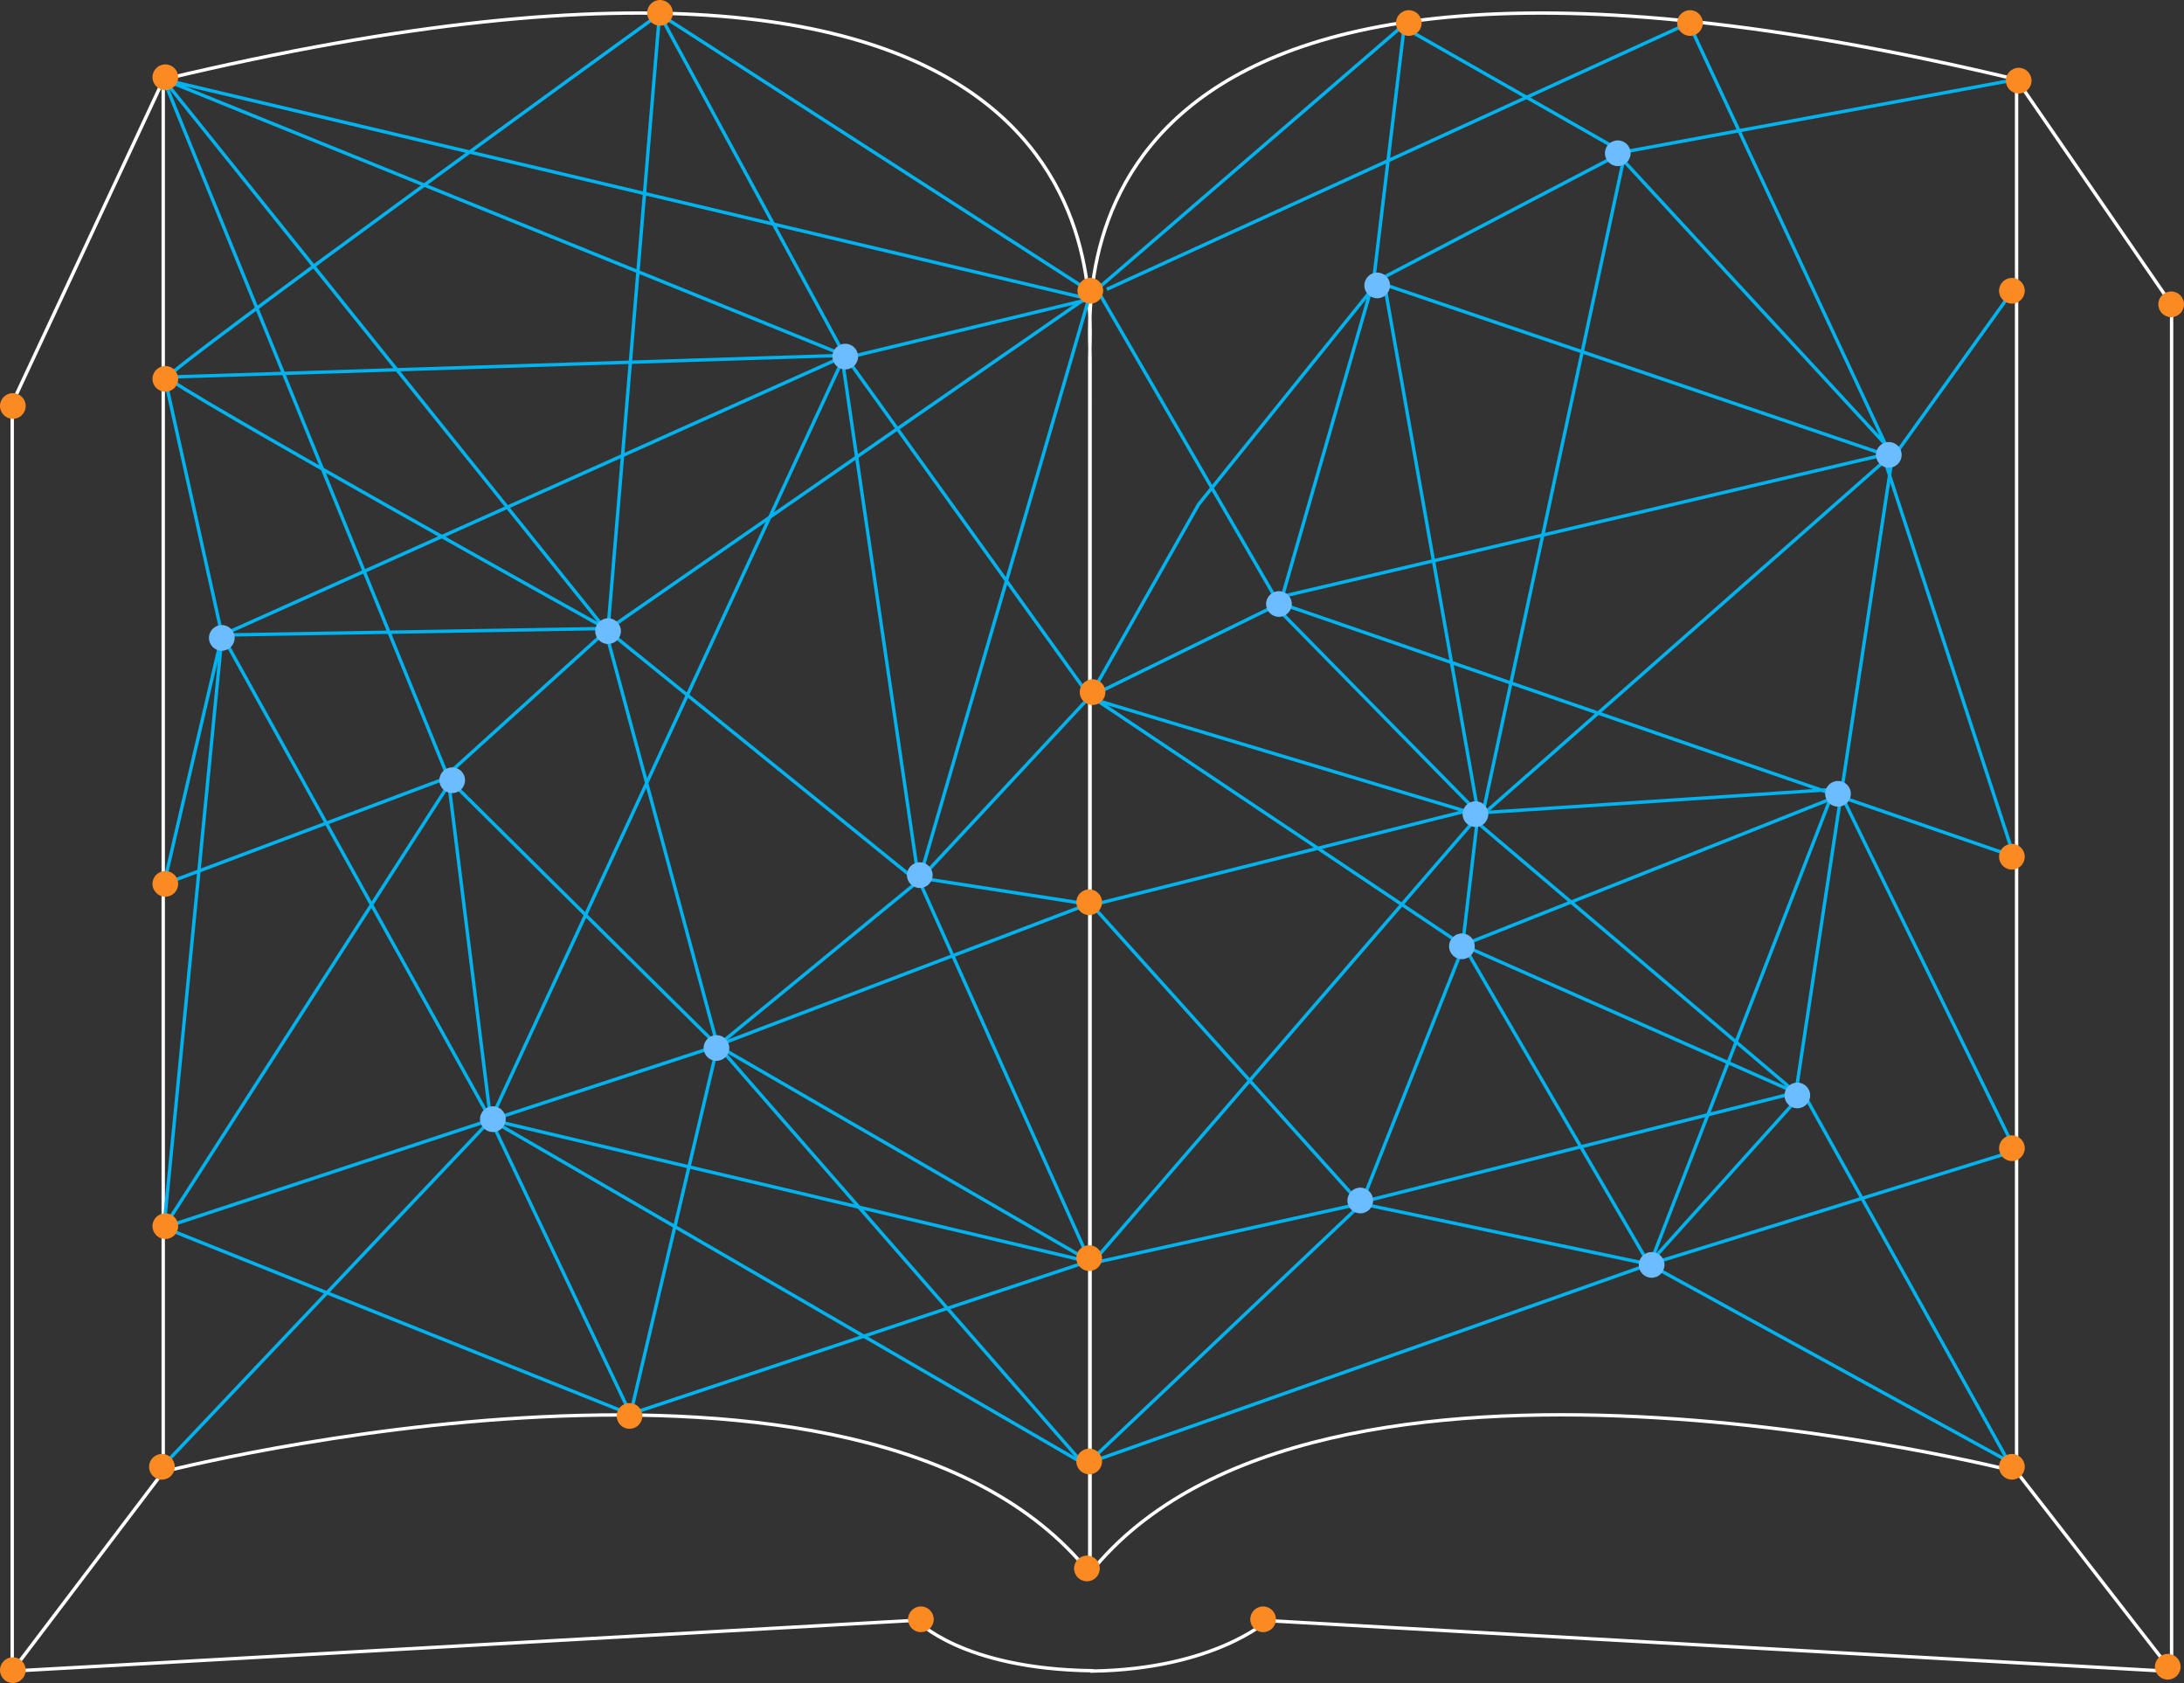 <svg xmlns="http://www.w3.org/2000/svg" viewBox="0 0 644.581 496.582"><rect x="0" y="0" width="644.581" height="496.582" fill="#333333" stroke="none"/><defs><style>.a,.b,.c{fill:none;}.a{stroke:#fff;}.a,.b{stroke-miterlimit:10;}.b,.c{stroke:#00b3ef;}.d{fill:#6bbdff;}.e{fill:#fc8a23;}</style></defs><g transform="translate(-1180.879 -251.148)"><g transform="translate(1183.982 253.581)"><path class="a" d="M45.181,21.007.5,116.583V490.637l266.906-15s13.179,14.358,51.753,14.894h0v.107c36-.536,51.753-14.894,51.753-14.894l266.906,15V87.439L592.065,21.007m0,0V431.813s-206.9-53.253-273.442,29.894V103.189C318.623,85.724,303.837-47.89,592.065,21.007ZM318.516,103.189V461.707c-66.539-83.04-273.442-29.894-273.442-29.894h0V21.007C333.3-47.89,318.516,85.724,318.516,103.189Zm319.3,387.448-45.752-58.824M.5,490.637l44.681-58.932" transform="translate(0 0)"/><g transform="translate(317.98 4.399)"><path class="b" d="M570.849,20.808,454.808,42.238l-71.789,37.5-53.574,66.432L297.3,202.96l54.646-26.787,60,61.074L384.3,81.347l147.65,50.145L352.16,173.816,299.443,82.74,390.2,4.521,381.09,80.061l-27.537,95.362L570.1,250.105,531.955,133.314,413.234,237.783,454.808,44.7l77.361,83.79L474.095,4.2,302.336,82.74" transform="translate(-296.764 -4.2)"/><line class="b" x2="60.217" y2="34.287" transform="translate(95.362 2.464)"/><path class="b" d="M569.492,78.2l-35.359,49.288L505.739,314.462,410.913,234.1,297.979,364.821,377.7,347.142l-80.9,76.611,165.651-58.61L407.7,271.067l-30.216,76.182,85.183,17.894,54.324-140.15-105.005,6.965-4.607,39,98.362,43.5L376.947,346.928l-78.968-87.8,110.255-27.71-108.755-32.68,107.9,72.218L519.133,226.6l51.431,105.005L462.13,365.25l45.752-50.788,60.539,108.755-105.97-58.074" transform="translate(-296.8 1.09)"/></g><g transform="translate(45.181 1.72)"><path class="b" d="M315,83.133,188.564,1.7S43.379,106.705,43.379,108.848s129.971,74.468,129.971,74.468L188.564,1.7,243.21,102.419,42.2,20.987,315.535,85.811,240,104.027l-180.545,80.9,113.041-1.929,92.683,75L242.353,102.419,42.521,108.848l16.929,76.075,79.29,143.043L243.21,102.419l72.325,100.719-50.36,54.11L315.535,84.74,173.242,183.316l-47.359,42.859L42.2,20.987,172.492,183.1l33.216,123.006,59.467-48.752,50.36,112.291L205.708,306.108l-66.968,21.965-12.322-99.112L42.307,359.744l137.685,55.12,25.716-108.755-79.825-79.075L42.307,258.427l17.144-73.4L42.307,359.744l96.433-31.777,41.252,86.79,135.007-45L138.741,327.966,42.307,429.757" transform="translate(-42.2 -1.7)"/><path class="b" d="M132.3,307.665,306.952,408.92,199.268,285.7" transform="translate(-35.759 18.601)"/></g><path class="c" d="M276.245,265.729l49.153,7.663L215.717,315.137" transform="translate(-7.357 -9.035)"/></g><circle class="d" cx="3.791" cy="3.791" r="3.791" transform="translate(1654.549 292.575)"/><circle class="d" cx="3.791" cy="3.791" r="3.791" transform="translate(1734.549 381.575)"/><circle class="d" cx="3.791" cy="3.791" r="3.791" transform="translate(1612.549 487.575)"/><circle class="d" cx="3.791" cy="3.791" r="3.791" transform="translate(1719.549 481.575)"/><circle class="d" cx="3.791" cy="3.791" r="3.791" transform="translate(1608.549 526.575)"/><circle class="d" cx="3.791" cy="3.791" r="3.791" transform="translate(1707.549 570.575)"/><circle class="d" cx="3.791" cy="3.791" r="3.791" transform="translate(1578.549 601.575)"/><circle class="d" cx="3.791" cy="3.791" r="3.791" transform="translate(1664.549 620.575)"/><circle class="e" cx="3.791" cy="3.791" r="3.791" transform="translate(1498.549 618.575)"/><circle class="e" cx="3.791" cy="3.791" r="3.791" transform="translate(1498.549 513.575)"/><circle class="e" cx="3.791" cy="3.791" r="3.791" transform="translate(1498.549 678.575)"/><circle class="d" cx="3.791" cy="3.791" r="3.791" transform="translate(1388.549 556.575)"/><circle class="d" cx="3.791" cy="3.791" r="3.791" transform="translate(1448.549 505.575)"/><circle class="d" cx="3.791" cy="3.791" r="3.791" transform="translate(1322.549 577.575)"/><circle class="d" cx="3.791" cy="3.791" r="3.791" transform="translate(1310.549 477.575)"/><circle class="d" cx="3.791" cy="3.791" r="3.791" transform="translate(1356.549 433.575)"/><circle class="d" cx="3.791" cy="3.791" r="3.791" transform="translate(1242.549 435.575)"/><circle class="d" cx="3.791" cy="3.791" r="3.791" transform="translate(1426.549 352.575)"/><circle class="d" cx="3.791" cy="3.791" r="3.791" transform="translate(1554.549 425.575)"/><circle class="e" cx="3.791" cy="3.791" r="3.791" transform="translate(1499.549 451.575)"/><circle class="d" cx="3.791" cy="3.791" r="3.791" transform="translate(1583.549 331.575)"/><circle class="e" cx="3.791" cy="3.791" r="3.791" transform="translate(1498.879 333.148)"/><circle class="e" cx="3.791" cy="3.791" r="3.791" transform="translate(1371.879 251.148)"/><circle class="e" cx="3.791" cy="3.791" r="3.791" transform="translate(1225.879 270.148)"/><circle class="e" cx="3.791" cy="3.791" r="3.791" transform="translate(1225.879 359.148)"/><circle class="e" cx="3.791" cy="3.791" r="3.791" transform="translate(1180.879 367.148)"/><circle class="e" cx="3.791" cy="3.791" r="3.791" transform="translate(1225.879 508.148)"/><circle class="e" cx="3.791" cy="3.791" r="3.791" transform="translate(1225.879 609.148)"/><circle class="e" cx="3.791" cy="3.791" r="3.791" transform="translate(1224.879 680.148)"/><circle class="e" cx="3.791" cy="3.791" r="3.791" transform="translate(1180.879 740.148)"/><circle class="e" cx="3.791" cy="3.791" r="3.791" transform="translate(1497.879 710.148)"/><circle class="e" cx="3.791" cy="3.791" r="3.791" transform="translate(1362.879 665.148)"/><circle class="e" cx="3.791" cy="3.791" r="3.791" transform="translate(1448.879 725.148)"/><circle class="e" cx="3.791" cy="3.791" r="3.791" transform="translate(1549.879 725.148)"/><circle class="e" cx="3.791" cy="3.791" r="3.791" transform="translate(1816.879 739.148)"/><circle class="e" cx="3.791" cy="3.791" r="3.791" transform="translate(1770.879 680.148)"/><circle class="e" cx="3.791" cy="3.791" r="3.791" transform="translate(1770.879 586.148)"/><circle class="e" cx="3.791" cy="3.791" r="3.791" transform="translate(1770.879 500.148)"/><circle class="e" cx="3.791" cy="3.791" r="3.791" transform="translate(1770.879 333.148)"/><circle class="e" cx="3.791" cy="3.791" r="3.791" transform="translate(1772.879 271.148)"/><circle class="e" cx="3.791" cy="3.791" r="3.791" transform="translate(1675.879 254.148)"/><circle class="e" cx="3.791" cy="3.791" r="3.791" transform="translate(1592.879 254.148)"/><circle class="e" cx="3.791" cy="3.791" r="3.791" transform="translate(1817.879 337.148)"/></g></svg>